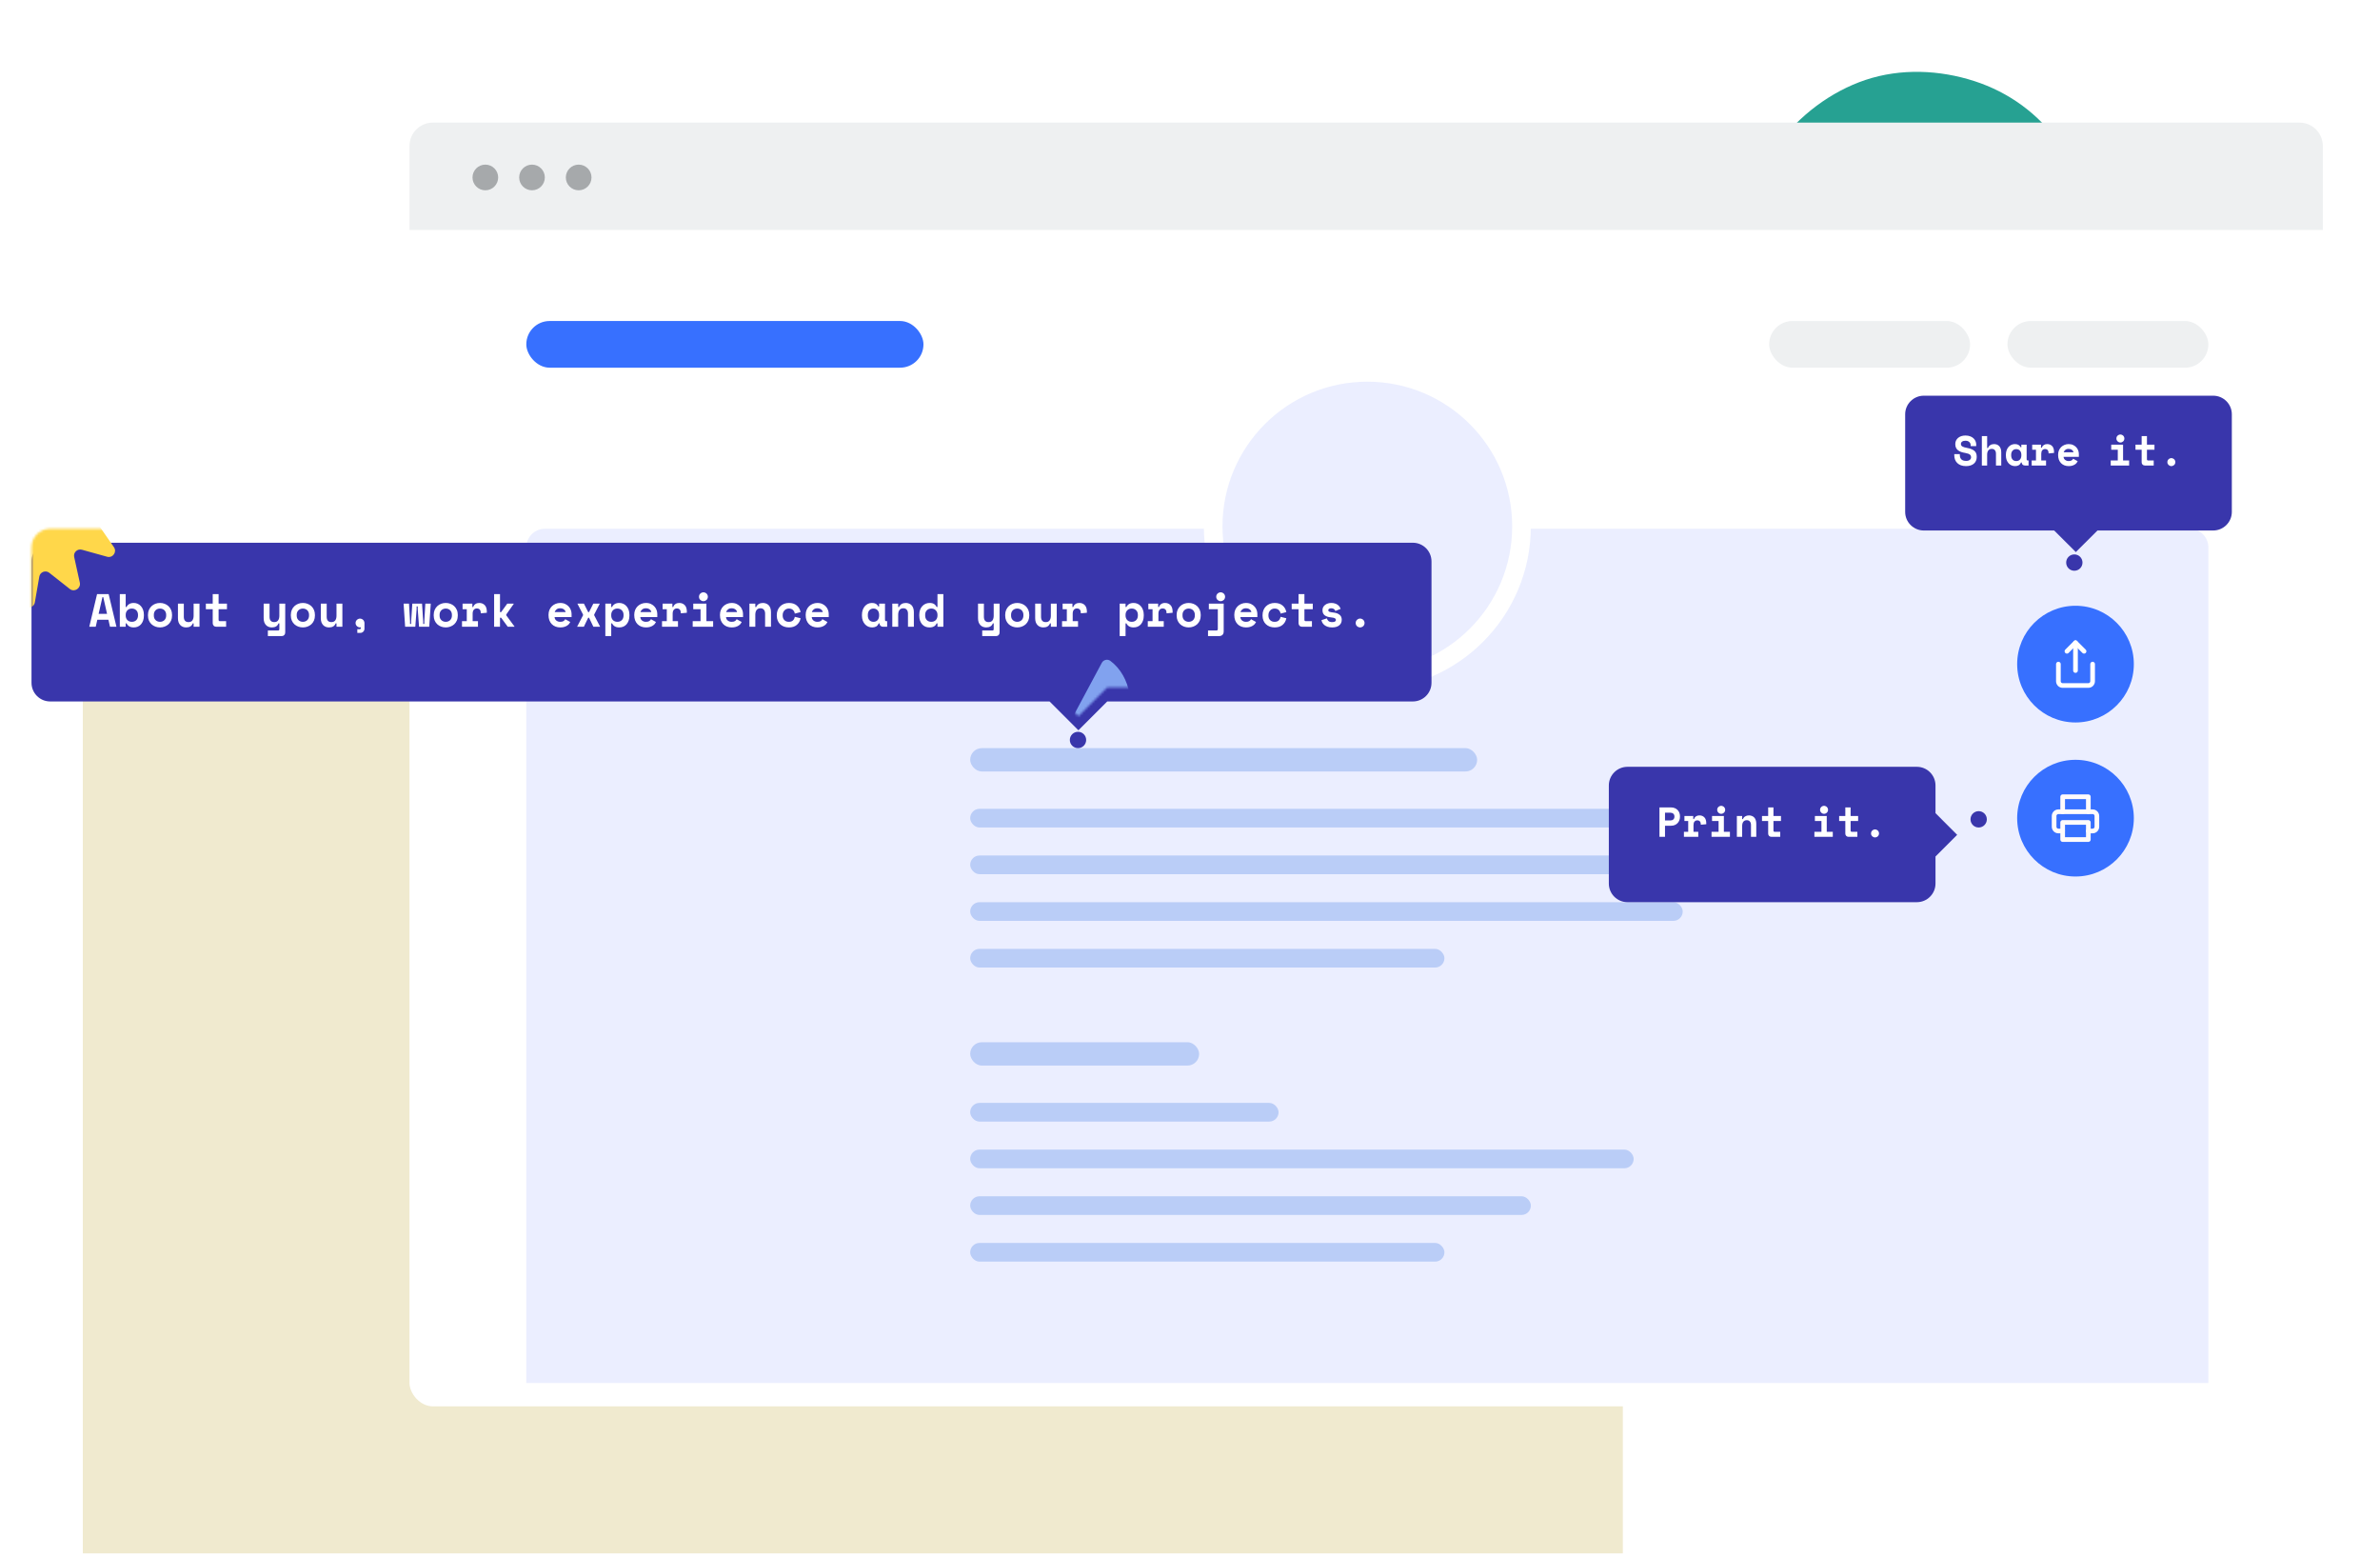<svg width="1020" height="667" viewBox="0 0 1020 667" fill="none" xmlns="http://www.w3.org/2000/svg">
<path d="M853.777 74.148C846.297 63.331 834.496 57.268 822.549 57.35C810.602 57.431 798.949 64.507 791.169 75.534C781.459 71.652 770.696 67.086 760.906 63.305C770.925 49.306 784.899 39.158 799.452 34.258C814.619 29.194 831.224 29.905 846.239 34.772C860.607 39.446 873.676 48.511 883.137 62.245C873.27 66.312 863.645 70.081 853.777 74.148Z" fill="#26A192"/>
<rect x="35.5" y="240.53" width="660" height="425" fill="#F0EACF"/>
<g filter="url(#filter0_d)">
<rect x="175.5" y="52.53" width="820" height="540" rx="10" fill="white"/>
</g>
<path d="M175.5 62.53C175.5 57.007 179.977 52.53 185.5 52.53H985.5C991.023 52.53 995.5 57.007 995.5 62.53V98.53H175.5V62.53Z" fill="#EEF0F1"/>
<circle cx="208" cy="76.03" r="5.5" fill="#A6A9AB"/>
<circle cx="228" cy="76.03" r="5.5" fill="#A6A9AB"/>
<circle cx="248" cy="76.03" r="5.5" fill="#A6A9AB"/>
<rect x="225.561" y="137.53" width="170.208" height="20" rx="10" fill="#3770FF"/>
<rect x="860.335" y="137.538" width="86.105" height="20.003" rx="10.002" fill="#EEF0F1"/>
<rect x="758.211" y="137.538" width="86.105" height="20.003" rx="10.002" fill="#EEF0F1"/>
<path d="M225.561 234.53C225.561 230.112 229.143 226.53 233.561 226.53H938.44C942.858 226.53 946.44 230.112 946.44 234.53V592.53H225.561V234.53Z" fill="#EBEEFF"/>
<path d="M586.001 291.53C622.489 291.53 652.076 261.985 652.076 225.53C652.076 189.074 622.489 159.53 586.001 159.53C549.513 159.53 519.925 189.074 519.925 225.53C519.925 261.985 549.513 291.53 586.001 291.53Z" fill="#EBEEFF" stroke="white" stroke-width="8"/>
<rect x="415.793" y="320.53" width="217.265" height="10" rx="5" fill="#BACDF7"/>
<rect x="415.793" y="446.53" width="98.12" height="10" rx="5" fill="#BACDF7"/>
<rect x="415.793" y="346.53" width="339.414" height="8" rx="4" fill="#BACDF7"/>
<rect x="415.793" y="472.53" width="132.161" height="8" rx="4" fill="#BACDF7"/>
<rect x="415.793" y="366.53" width="284.347" height="8" rx="4" fill="#BACDF7"/>
<rect x="415.793" y="492.53" width="284.347" height="8" rx="4" fill="#BACDF7"/>
<rect x="415.793" y="386.53" width="305.372" height="8" rx="4" fill="#BACDF7"/>
<rect x="415.793" y="512.53" width="240.293" height="8" rx="4" fill="#BACDF7"/>
<rect x="415.793" y="406.53" width="203.248" height="8" rx="4" fill="#BACDF7"/>
<rect x="415.793" y="532.53" width="203.248" height="8" rx="4" fill="#BACDF7"/>
<circle cx="889.5" cy="284.53" r="25" fill="#3770FF"/>
<circle cx="889.5" cy="350.53" r="25" fill="#3770FF"/>
<path d="M882.167 284.53V291.863C882.167 292.349 882.36 292.816 882.704 293.159C883.047 293.503 883.514 293.696 884 293.696H895C895.486 293.696 895.953 293.503 896.296 293.159C896.64 292.816 896.833 292.349 896.833 291.863V284.53" stroke="white" stroke-width="2" stroke-linecap="round" stroke-linejoin="round"/>
<path d="M893.167 279.03L889.5 275.363L885.833 279.03" stroke="white" stroke-width="2" stroke-linecap="round" stroke-linejoin="round"/>
<path d="M889.5 275.363V287.28" stroke="white" stroke-width="2" stroke-linecap="round" stroke-linejoin="round"/>
<path d="M884 347.78V341.363H895V347.78" stroke="#FFFBFB" stroke-width="2" stroke-linecap="round" stroke-linejoin="round"/>
<path d="M884 356.03H882.167C881.68 356.03 881.214 355.837 880.87 355.493C880.526 355.149 880.333 354.683 880.333 354.196V349.613C880.333 349.127 880.526 348.661 880.87 348.317C881.214 347.973 881.68 347.78 882.167 347.78H896.833C897.32 347.78 897.786 347.973 898.13 348.317C898.474 348.661 898.667 349.127 898.667 349.613V354.196C898.667 354.683 898.474 355.149 898.13 355.493C897.786 355.837 897.32 356.03 896.833 356.03H895" stroke="#FFFBFB" stroke-width="2" stroke-linecap="round" stroke-linejoin="round"/>
<path d="M895 352.363H884V359.696H895V352.363Z" stroke="#FFFBFB" stroke-width="2" stroke-linecap="round" stroke-linejoin="round"/>
<circle cx="462" cy="317.03" r="3.5" fill="#3936AB"/>
<g filter="url(#filter1_d)">
<path d="M21.5 226.53C17.082 226.53 13.5 230.112 13.5 234.53V286.53C13.5 290.948 17.082 294.53 21.5 294.53H449.822L462.178 306.885L474.533 294.53H605.5C609.918 294.53 613.5 290.948 613.5 286.53V234.53C613.5 230.112 609.918 226.53 605.5 226.53H21.5Z" fill="#3936AB"/>
</g>
<mask id="mask0" mask-type="alpha" maskUnits="userSpaceOnUse" x="13" y="226" width="601" height="81">
<path d="M21.5 226.53C17.082 226.53 13.5 230.112 13.5 234.53V286.53C13.5 290.948 17.082 294.53 21.5 294.53H449.822L462.178 306.885L474.533 294.53H605.5C609.918 294.53 613.5 290.948 613.5 286.53V234.53C613.5 230.112 609.918 226.53 605.5 226.53H21.5Z" fill="#3936AB"/>
</mask>
<g mask="url(#mask0)">
<path d="M56.913 198.603L47.169 204.089C45.417 205.076 45.308 207.595 47.061 208.689L56.481 214.702C58.617 216.069 57.851 219.355 55.387 219.631L44.272 221.012C42.246 221.288 41.206 223.534 42.412 225.175L48.821 234.422C50.246 236.502 48.33 239.187 45.92 238.532L35.133 235.532C33.161 234.986 31.355 236.685 31.793 238.656L34.206 249.605C34.755 252.014 31.908 253.878 29.936 252.347L21.118 245.402C19.53 244.144 17.175 245.078 16.848 247.049L14.935 258.057C14.498 260.577 11.212 261.128 9.952 258.884L4.473 249.143C3.487 247.392 0.968 247.285 -0.126 249.038L-6.201 258.517C-7.569 260.654 -10.855 259.891 -11.13 257.427L-12.502 246.313C-12.777 244.287 -15.022 243.249 -16.664 244.456L-25.861 250.817C-27.941 252.243 -30.625 250.329 -29.969 247.919L-26.961 237.129C-26.414 235.157 -28.112 233.352 -30.083 233.792L-41.088 236.267C-43.497 236.817 -45.36 233.972 -43.827 231.999L-36.876 223.176C-35.617 221.587 -36.549 219.233 -38.52 218.907L-49.527 217.002C-52.046 216.566 -52.595 213.281 -50.35 212.02L-40.66 206.479C-38.908 205.492 -38.799 202.973 -40.552 201.88L-49.972 195.866C-52.108 194.5 -51.342 191.213 -48.879 190.937L-37.763 189.557C-35.737 189.281 -34.698 187.035 -35.903 185.393L-42.312 176.256C-43.737 174.176 -41.821 171.491 -39.412 172.146L-28.624 175.146C-26.652 175.692 -24.846 173.992 -25.285 172.022L-27.698 161.073C-28.246 158.664 -25.399 156.8 -23.427 158.331L-14.609 165.276C-13.021 166.533 -10.667 165.6 -10.339 163.629L-8.426 152.621C-7.989 150.101 -4.704 149.55 -3.443 151.794L2.035 161.535C3.022 163.286 5.54 163.393 6.635 161.64L12.655 152.215C14.023 150.079 17.309 150.842 17.584 153.306L19.011 164.255C19.285 166.281 21.531 167.319 23.173 166.113L32.315 159.697C34.395 158.271 37.079 160.185 36.423 162.595L33.415 173.385C32.868 175.357 34.566 177.162 36.537 176.722L47.487 174.301C49.897 173.751 51.759 176.597 50.227 178.569L43.385 187.392C42.126 188.981 43.058 191.335 45.029 191.661L56.036 193.567C58.555 194.112 59.103 197.396 56.913 198.603Z" fill="#FFD74A"/>
<path d="M460.713 305.434L472.21 283.971C472.91 282.656 474.661 282.253 475.859 283.134C484.761 289.802 487.135 303.669 481.437 316.392C480.856 317.706 479.285 318.227 477.999 317.555L461.699 308.815C460.503 308.172 460.041 306.659 460.713 305.434Z" fill="#81A2EF"/>
</g>
<path d="M46.463 265.53H41.703L41.023 268.53H38.263L41.603 254.53H46.563L49.903 268.53H47.143L46.463 265.53ZM42.263 263.01H45.883L44.263 255.85H43.903L42.263 263.01ZM53.869 268.53H51.349V254.53H53.869V260.05H54.229C54.496 259.503 54.882 259.083 55.389 258.79C55.896 258.483 56.542 258.33 57.329 258.33C57.916 258.33 58.469 258.443 58.989 258.67C59.522 258.896 59.982 259.23 60.369 259.67C60.769 260.096 61.082 260.623 61.309 261.25C61.549 261.876 61.669 262.59 61.669 263.39V263.75C61.669 264.563 61.556 265.283 61.329 265.91C61.102 266.536 60.796 267.07 60.409 267.51C60.022 267.936 59.562 268.263 59.029 268.49C58.509 268.703 57.942 268.81 57.329 268.81C56.876 268.81 56.482 268.763 56.149 268.67C55.816 268.576 55.522 268.45 55.269 268.29C55.029 268.13 54.822 267.95 54.649 267.75C54.489 267.536 54.349 267.316 54.229 267.09H53.869V268.53ZM56.509 266.41C57.296 266.41 57.929 266.17 58.409 265.69C58.902 265.196 59.149 264.53 59.149 263.69V263.45C59.149 262.61 58.902 261.95 58.409 261.47C57.929 260.976 57.296 260.73 56.509 260.73C55.722 260.73 55.082 260.983 54.589 261.49C54.109 261.983 53.869 262.636 53.869 263.45V263.69C53.869 264.503 54.109 265.163 54.589 265.67C55.082 266.163 55.722 266.41 56.509 266.41ZM73.735 263.69C73.735 264.516 73.595 265.25 73.315 265.89C73.035 266.516 72.655 267.05 72.175 267.49C71.695 267.916 71.142 268.243 70.515 268.47C69.902 268.696 69.255 268.81 68.575 268.81C67.895 268.81 67.242 268.696 66.615 268.47C66.002 268.243 65.455 267.916 64.975 267.49C64.495 267.05 64.115 266.516 63.835 265.89C63.555 265.25 63.415 264.516 63.415 263.69V263.45C63.415 262.636 63.555 261.916 63.835 261.29C64.115 260.65 64.495 260.11 64.975 259.67C65.455 259.23 66.002 258.896 66.615 258.67C67.242 258.443 67.895 258.33 68.575 258.33C69.255 258.33 69.902 258.443 70.515 258.67C71.142 258.896 71.695 259.23 72.175 259.67C72.655 260.11 73.035 260.65 73.315 261.29C73.595 261.916 73.735 262.636 73.735 263.45V263.69ZM68.575 266.41C68.935 266.41 69.275 266.35 69.595 266.23C69.915 266.11 70.195 265.936 70.435 265.71C70.675 265.483 70.862 265.21 70.995 264.89C71.142 264.556 71.215 264.183 71.215 263.77V263.37C71.215 262.956 71.142 262.59 70.995 262.27C70.862 261.936 70.675 261.656 70.435 261.43C70.195 261.203 69.915 261.03 69.595 260.91C69.275 260.79 68.935 260.73 68.575 260.73C68.215 260.73 67.875 260.79 67.555 260.91C67.235 261.03 66.955 261.203 66.715 261.43C66.475 261.656 66.282 261.936 66.135 262.27C66.002 262.59 65.935 262.956 65.935 263.37V263.77C65.935 264.183 66.002 264.556 66.135 264.89C66.282 265.21 66.475 265.483 66.715 265.71C66.955 265.936 67.235 266.11 67.555 266.23C67.875 266.35 68.215 266.41 68.575 266.41ZM82.981 258.61H85.501V268.53H82.981V267.09H82.621C82.181 268.236 81.234 268.81 79.781 268.81C79.288 268.81 78.828 268.73 78.401 268.57C77.975 268.41 77.601 268.163 77.281 267.83C76.961 267.496 76.708 267.083 76.521 266.59C76.348 266.083 76.261 265.49 76.261 264.81V258.61H78.781V264.29C78.781 264.996 78.948 265.55 79.281 265.95C79.615 266.336 80.115 266.53 80.781 266.53C81.541 266.53 82.094 266.29 82.441 265.81C82.801 265.316 82.981 264.65 82.981 263.81V258.61ZM88.227 258.61H91.167V254.53H93.687V258.61H97.267V261.01H93.687V265.53C93.687 265.93 93.867 266.13 94.227 266.13H96.907V268.53H92.707C92.254 268.53 91.881 268.383 91.587 268.09C91.307 267.796 91.167 267.423 91.167 266.97V261.01H88.227V258.61ZM119.719 258.61H122.239V270.97C122.239 271.423 122.093 271.796 121.799 272.09C121.519 272.383 121.153 272.53 120.699 272.53H114.799V270.13H119.179C119.539 270.13 119.719 269.93 119.719 269.53V267.09H119.359C118.919 268.236 117.973 268.81 116.519 268.81C116.026 268.81 115.566 268.73 115.139 268.57C114.713 268.41 114.339 268.163 114.019 267.83C113.699 267.496 113.446 267.083 113.259 266.59C113.086 266.083 112.999 265.49 112.999 264.81V258.61H115.519V264.29C115.519 264.996 115.686 265.55 116.019 265.95C116.353 266.336 116.853 266.53 117.519 266.53C118.279 266.53 118.833 266.29 119.179 265.81C119.539 265.316 119.719 264.65 119.719 263.81V258.61ZM134.966 263.69C134.966 264.516 134.826 265.25 134.546 265.89C134.266 266.516 133.886 267.05 133.406 267.49C132.926 267.916 132.372 268.243 131.746 268.47C131.132 268.696 130.486 268.81 129.806 268.81C129.126 268.81 128.472 268.696 127.846 268.47C127.232 268.243 126.686 267.916 126.206 267.49C125.726 267.05 125.346 266.516 125.066 265.89C124.786 265.25 124.646 264.516 124.646 263.69V263.45C124.646 262.636 124.786 261.916 125.066 261.29C125.346 260.65 125.726 260.11 126.206 259.67C126.686 259.23 127.232 258.896 127.846 258.67C128.472 258.443 129.126 258.33 129.806 258.33C130.486 258.33 131.132 258.443 131.746 258.67C132.372 258.896 132.926 259.23 133.406 259.67C133.886 260.11 134.266 260.65 134.546 261.29C134.826 261.916 134.966 262.636 134.966 263.45V263.69ZM129.806 266.41C130.166 266.41 130.506 266.35 130.826 266.23C131.146 266.11 131.426 265.936 131.666 265.71C131.906 265.483 132.092 265.21 132.226 264.89C132.372 264.556 132.446 264.183 132.446 263.77V263.37C132.446 262.956 132.372 262.59 132.226 262.27C132.092 261.936 131.906 261.656 131.666 261.43C131.426 261.203 131.146 261.03 130.826 260.91C130.506 260.79 130.166 260.73 129.806 260.73C129.446 260.73 129.106 260.79 128.786 260.91C128.466 261.03 128.186 261.203 127.946 261.43C127.706 261.656 127.512 261.936 127.366 262.27C127.232 262.59 127.166 262.956 127.166 263.37V263.77C127.166 264.183 127.232 264.556 127.366 264.89C127.512 265.21 127.706 265.483 127.946 265.71C128.186 265.936 128.466 266.11 128.786 266.23C129.106 266.35 129.446 266.41 129.806 266.41ZM144.212 258.61H146.732V268.53H144.212V267.09H143.852C143.412 268.236 142.465 268.81 141.012 268.81C140.518 268.81 140.058 268.73 139.632 268.57C139.205 268.41 138.832 268.163 138.512 267.83C138.192 267.496 137.938 267.083 137.752 266.59C137.578 266.083 137.492 265.49 137.492 264.81V258.61H140.012V264.29C140.012 264.996 140.178 265.55 140.512 265.95C140.845 266.336 141.345 266.53 142.012 266.53C142.772 266.53 143.325 266.29 143.672 265.81C144.032 265.316 144.212 264.65 144.212 263.81V258.61ZM152.398 266.91C152.398 266.656 152.444 266.416 152.538 266.19C152.644 265.95 152.784 265.75 152.958 265.59C153.131 265.416 153.331 265.283 153.558 265.19C153.784 265.083 154.031 265.03 154.298 265.03C154.551 265.03 154.791 265.083 155.018 265.19C155.258 265.283 155.464 265.416 155.638 265.59C155.811 265.75 155.944 265.95 156.038 266.19C156.144 266.416 156.198 266.656 156.198 266.91V269.35C156.198 269.856 156.024 270.283 155.678 270.63C155.344 270.976 154.924 271.15 154.418 271.15H153.138V269.59H154.098C154.458 269.59 154.638 269.39 154.638 268.99V268.75C154.531 268.79 154.418 268.81 154.298 268.81C154.031 268.81 153.784 268.756 153.558 268.65C153.331 268.556 153.131 268.423 152.958 268.25C152.784 268.076 152.644 267.876 152.538 267.65C152.444 267.423 152.398 267.176 152.398 266.91ZM183.95 268.53H179.59L179.03 261.01V259.81H178.55V261.01L177.99 268.53H173.63L172.97 258.61H175.29L175.73 266.13V267.33H176.21V266.13L176.71 258.61H180.87L181.37 266.13V267.33H181.85V266.13L182.29 258.61H184.61L183.95 268.53ZM196.196 263.69C196.196 264.516 196.056 265.25 195.776 265.89C195.496 266.516 195.116 267.05 194.636 267.49C194.156 267.916 193.603 268.243 192.976 268.47C192.363 268.696 191.716 268.81 191.036 268.81C190.356 268.81 189.703 268.696 189.076 268.47C188.463 268.243 187.916 267.916 187.436 267.49C186.956 267.05 186.576 266.516 186.296 265.89C186.016 265.25 185.876 264.516 185.876 263.69V263.45C185.876 262.636 186.016 261.916 186.296 261.29C186.576 260.65 186.956 260.11 187.436 259.67C187.916 259.23 188.463 258.896 189.076 258.67C189.703 258.443 190.356 258.33 191.036 258.33C191.716 258.33 192.363 258.443 192.976 258.67C193.603 258.896 194.156 259.23 194.636 259.67C195.116 260.11 195.496 260.65 195.776 261.29C196.056 261.916 196.196 262.636 196.196 263.45V263.69ZM191.036 266.41C191.396 266.41 191.736 266.35 192.056 266.23C192.376 266.11 192.656 265.936 192.896 265.71C193.136 265.483 193.323 265.21 193.456 264.89C193.603 264.556 193.676 264.183 193.676 263.77V263.37C193.676 262.956 193.603 262.59 193.456 262.27C193.323 261.936 193.136 261.656 192.896 261.43C192.656 261.203 192.376 261.03 192.056 260.91C191.736 260.79 191.396 260.73 191.036 260.73C190.676 260.73 190.336 260.79 190.016 260.91C189.696 261.03 189.416 261.203 189.176 261.43C188.936 261.656 188.743 261.936 188.596 262.27C188.463 262.59 188.396 262.956 188.396 263.37V263.77C188.396 264.183 188.463 264.556 188.596 264.89C188.743 265.21 188.936 265.483 189.176 265.71C189.416 265.936 189.696 266.11 190.016 266.23C190.336 266.35 190.676 266.41 191.036 266.41ZM198.242 258.61H202.442V260.05H202.802C202.989 259.503 203.302 259.083 203.742 258.79C204.195 258.483 204.735 258.33 205.362 258.33C206.349 258.33 207.142 258.643 207.742 259.27C208.342 259.883 208.642 260.823 208.642 262.09V262.53L206.042 262.77V262.49C206.042 261.943 205.902 261.51 205.622 261.19C205.342 260.856 204.922 260.69 204.362 260.69C203.802 260.69 203.362 260.883 203.042 261.27C202.722 261.656 202.562 262.21 202.562 262.93V266.13H204.842V268.53H198.002V266.13H200.042V261.01H198.242V258.61ZM214.288 262.25H214.768L217.408 258.61H220.168V258.73L216.968 263.27V263.63L220.488 268.41V268.53H217.608L214.768 264.65H214.288V268.53H211.768V254.53H214.288V262.25ZM237.68 264.39C237.694 264.683 237.76 264.956 237.88 265.21C238.014 265.45 238.187 265.663 238.4 265.85C238.627 266.023 238.88 266.163 239.16 266.27C239.454 266.363 239.76 266.41 240.08 266.41C240.707 266.41 241.187 266.303 241.52 266.09C241.854 265.863 242.094 265.596 242.24 265.29L244.4 266.49C244.28 266.743 244.114 267.01 243.9 267.29C243.687 267.556 243.407 267.803 243.06 268.03C242.727 268.256 242.314 268.443 241.82 268.59C241.34 268.736 240.774 268.81 240.12 268.81C239.374 268.81 238.694 268.69 238.08 268.45C237.467 268.21 236.934 267.863 236.48 267.41C236.04 266.956 235.694 266.403 235.44 265.75C235.2 265.096 235.08 264.356 235.08 263.53V263.41C235.08 262.65 235.207 261.956 235.46 261.33C235.727 260.703 236.087 260.17 236.54 259.73C236.994 259.29 237.52 258.95 238.12 258.71C238.734 258.456 239.387 258.33 240.08 258.33C240.934 258.33 241.667 258.483 242.28 258.79C242.894 259.083 243.4 259.463 243.8 259.93C244.2 260.383 244.494 260.89 244.68 261.45C244.867 261.996 244.96 262.53 244.96 263.05V264.39H237.68ZM240.06 260.61C239.42 260.61 238.9 260.776 238.5 261.11C238.1 261.43 237.84 261.803 237.72 262.23H242.4C242.32 261.763 242.067 261.376 241.64 261.07C241.227 260.763 240.7 260.61 240.06 260.61ZM254.286 258.61H257.066L254.666 263.27V263.63L257.206 268.53H254.306L252.446 264.65H252.086L250.226 268.53H247.326L249.866 263.63V263.27L247.446 258.61H250.246L252.086 262.25H252.446L254.286 258.61ZM261.953 272.53H259.433V258.61H261.953V260.05H262.313C262.579 259.503 262.966 259.083 263.473 258.79C263.979 258.483 264.626 258.33 265.413 258.33C265.999 258.33 266.553 258.443 267.073 258.67C267.606 258.896 268.066 259.23 268.453 259.67C268.853 260.096 269.166 260.623 269.393 261.25C269.633 261.876 269.753 262.59 269.753 263.39V263.75C269.753 264.563 269.639 265.283 269.413 265.91C269.186 266.536 268.879 267.07 268.493 267.51C268.106 267.936 267.646 268.263 267.113 268.49C266.593 268.703 266.026 268.81 265.413 268.81C264.959 268.81 264.566 268.763 264.233 268.67C263.899 268.576 263.606 268.45 263.353 268.29C263.113 268.13 262.906 267.95 262.733 267.75C262.573 267.536 262.433 267.316 262.313 267.09H261.953V272.53ZM264.593 266.41C265.379 266.41 266.013 266.17 266.493 265.69C266.986 265.196 267.233 264.53 267.233 263.69V263.45C267.233 262.61 266.986 261.95 266.493 261.47C266.013 260.976 265.379 260.73 264.593 260.73C263.806 260.73 263.166 260.983 262.673 261.49C262.193 261.983 261.953 262.636 261.953 263.45V263.69C261.953 264.503 262.193 265.163 262.673 265.67C263.166 266.163 263.806 266.41 264.593 266.41ZM274.419 264.39C274.432 264.683 274.499 264.956 274.619 265.21C274.752 265.45 274.925 265.663 275.139 265.85C275.365 266.023 275.619 266.163 275.899 266.27C276.192 266.363 276.499 266.41 276.819 266.41C277.445 266.41 277.925 266.303 278.259 266.09C278.592 265.863 278.832 265.596 278.979 265.29L281.139 266.49C281.019 266.743 280.852 267.01 280.639 267.29C280.425 267.556 280.145 267.803 279.799 268.03C279.465 268.256 279.052 268.443 278.559 268.59C278.079 268.736 277.512 268.81 276.859 268.81C276.112 268.81 275.432 268.69 274.819 268.45C274.205 268.21 273.672 267.863 273.219 267.41C272.779 266.956 272.432 266.403 272.179 265.75C271.939 265.096 271.819 264.356 271.819 263.53V263.41C271.819 262.65 271.945 261.956 272.199 261.33C272.465 260.703 272.825 260.17 273.279 259.73C273.732 259.29 274.259 258.95 274.859 258.71C275.472 258.456 276.125 258.33 276.819 258.33C277.672 258.33 278.405 258.483 279.019 258.79C279.632 259.083 280.139 259.463 280.539 259.93C280.939 260.383 281.232 260.89 281.419 261.45C281.605 261.996 281.699 262.53 281.699 263.05V264.39H274.419ZM276.799 260.61C276.159 260.61 275.639 260.776 275.239 261.11C274.839 261.43 274.579 261.803 274.459 262.23H279.139C279.059 261.763 278.805 261.376 278.379 261.07C277.965 260.763 277.439 260.61 276.799 260.61ZM283.965 258.61H288.165V260.05H288.525C288.711 259.503 289.025 259.083 289.465 258.79C289.918 258.483 290.458 258.33 291.085 258.33C292.071 258.33 292.865 258.643 293.465 259.27C294.065 259.883 294.365 260.823 294.365 262.09V262.53L291.765 262.77V262.49C291.765 261.943 291.625 261.51 291.345 261.19C291.065 260.856 290.645 260.69 290.085 260.69C289.525 260.69 289.085 260.883 288.765 261.27C288.445 261.656 288.285 262.21 288.285 262.93V266.13H290.565V268.53H283.725V266.13H285.765V261.01H283.965V258.61ZM296.871 266.13H300.231V261.01H297.111V258.61H302.751V266.13H305.631V268.53H296.871V266.13ZM303.371 255.67C303.371 255.936 303.318 256.19 303.211 256.43C303.118 256.656 302.984 256.856 302.811 257.03C302.638 257.19 302.431 257.323 302.191 257.43C301.964 257.523 301.724 257.57 301.471 257.57C301.204 257.57 300.958 257.523 300.731 257.43C300.504 257.323 300.304 257.19 300.131 257.03C299.958 256.856 299.818 256.656 299.711 256.43C299.618 256.19 299.571 255.936 299.571 255.67C299.571 255.403 299.618 255.156 299.711 254.93C299.818 254.69 299.958 254.49 300.131 254.33C300.304 254.156 300.504 254.023 300.731 253.93C300.958 253.823 301.204 253.77 301.471 253.77C301.724 253.77 301.964 253.823 302.191 253.93C302.431 254.023 302.638 254.156 302.811 254.33C302.984 254.49 303.118 254.69 303.211 254.93C303.318 255.156 303.371 255.403 303.371 255.67ZM311.157 264.39C311.17 264.683 311.237 264.956 311.357 265.21C311.49 265.45 311.664 265.663 311.877 265.85C312.104 266.023 312.357 266.163 312.637 266.27C312.93 266.363 313.237 266.41 313.557 266.41C314.184 266.41 314.664 266.303 314.997 266.09C315.33 265.863 315.57 265.596 315.717 265.29L317.877 266.49C317.757 266.743 317.59 267.01 317.377 267.29C317.164 267.556 316.884 267.803 316.537 268.03C316.204 268.256 315.79 268.443 315.297 268.59C314.817 268.736 314.25 268.81 313.597 268.81C312.85 268.81 312.17 268.69 311.557 268.45C310.944 268.21 310.41 267.863 309.957 267.41C309.517 266.956 309.17 266.403 308.917 265.75C308.677 265.096 308.557 264.356 308.557 263.53V263.41C308.557 262.65 308.684 261.956 308.937 261.33C309.204 260.703 309.564 260.17 310.017 259.73C310.47 259.29 310.997 258.95 311.597 258.71C312.21 258.456 312.864 258.33 313.557 258.33C314.41 258.33 315.144 258.483 315.757 258.79C316.37 259.083 316.877 259.463 317.277 259.93C317.677 260.383 317.97 260.89 318.157 261.45C318.344 261.996 318.437 262.53 318.437 263.05V264.39H311.157ZM313.537 260.61C312.897 260.61 312.377 260.776 311.977 261.11C311.577 261.43 311.317 261.803 311.197 262.23H315.877C315.797 261.763 315.544 261.376 315.117 261.07C314.704 260.763 314.177 260.61 313.537 260.61ZM323.703 268.53H321.183V258.61H323.703V260.09H324.063C324.29 259.53 324.656 259.096 325.163 258.79C325.67 258.483 326.263 258.33 326.943 258.33C327.423 258.33 327.87 258.41 328.283 258.57C328.71 258.716 329.083 258.95 329.403 259.27C329.723 259.59 329.97 259.996 330.143 260.49C330.33 260.983 330.423 261.57 330.423 262.25V268.53H327.903V262.89C327.903 262.183 327.73 261.63 327.383 261.23C327.05 260.816 326.563 260.61 325.923 260.61C325.176 260.61 324.616 260.863 324.243 261.37C323.883 261.863 323.703 262.53 323.703 263.37V268.53ZM343.109 264.89C342.882 266.063 342.342 267.01 341.489 267.73C340.649 268.45 339.522 268.81 338.109 268.81C337.376 268.81 336.689 268.696 336.049 268.47C335.422 268.243 334.876 267.916 334.409 267.49C333.942 267.063 333.576 266.536 333.309 265.91C333.042 265.283 332.909 264.57 332.909 263.77V263.53C332.909 262.73 333.042 262.01 333.309 261.37C333.576 260.73 333.942 260.183 334.409 259.73C334.889 259.276 335.442 258.93 336.069 258.69C336.709 258.45 337.389 258.33 338.109 258.33C339.496 258.33 340.616 258.69 341.469 259.41C342.336 260.13 342.882 261.076 343.109 262.25L340.629 262.89C340.549 262.303 340.296 261.796 339.869 261.37C339.442 260.943 338.842 260.73 338.069 260.73C337.709 260.73 337.369 260.796 337.049 260.93C336.729 261.063 336.449 261.256 336.209 261.51C335.969 261.75 335.776 262.05 335.629 262.41C335.496 262.756 335.429 263.15 335.429 263.59V263.71C335.429 264.15 335.496 264.543 335.629 264.89C335.776 265.223 335.969 265.503 336.209 265.73C336.449 265.956 336.729 266.13 337.049 266.25C337.369 266.356 337.709 266.41 338.069 266.41C338.842 266.41 339.429 266.216 339.829 265.83C340.242 265.443 340.509 264.923 340.629 264.27L343.109 264.89ZM347.895 264.39C347.909 264.683 347.975 264.956 348.095 265.21C348.229 265.45 348.402 265.663 348.615 265.85C348.842 266.023 349.095 266.163 349.375 266.27C349.669 266.363 349.975 266.41 350.295 266.41C350.922 266.41 351.402 266.303 351.735 266.09C352.069 265.863 352.309 265.596 352.455 265.29L354.615 266.49C354.495 266.743 354.329 267.01 354.115 267.29C353.902 267.556 353.622 267.803 353.275 268.03C352.942 268.256 352.529 268.443 352.035 268.59C351.555 268.736 350.989 268.81 350.335 268.81C349.589 268.81 348.909 268.69 348.295 268.45C347.682 268.21 347.149 267.863 346.695 267.41C346.255 266.956 345.909 266.403 345.655 265.75C345.415 265.096 345.295 264.356 345.295 263.53V263.41C345.295 262.65 345.422 261.956 345.675 261.33C345.942 260.703 346.302 260.17 346.755 259.73C347.209 259.29 347.735 258.95 348.335 258.71C348.949 258.456 349.602 258.33 350.295 258.33C351.149 258.33 351.882 258.483 352.495 258.79C353.109 259.083 353.615 259.463 354.015 259.93C354.415 260.383 354.709 260.89 354.895 261.45C355.082 261.996 355.175 262.53 355.175 263.05V264.39H347.895ZM350.275 260.61C349.635 260.61 349.115 260.776 348.715 261.11C348.315 261.43 348.055 261.803 347.935 262.23H352.615C352.535 261.763 352.282 261.376 351.855 261.07C351.442 260.763 350.915 260.61 350.275 260.61ZM376.587 267.09C376.321 267.716 375.947 268.163 375.467 268.43C374.987 268.683 374.427 268.81 373.787 268.81C373.187 268.81 372.621 268.696 372.087 268.47C371.567 268.243 371.107 267.91 370.707 267.47C370.307 267.03 369.987 266.496 369.747 265.87C369.521 265.243 369.407 264.53 369.407 263.73V263.41C369.407 262.623 369.521 261.916 369.747 261.29C369.974 260.663 370.281 260.13 370.667 259.69C371.054 259.25 371.501 258.916 372.007 258.69C372.527 258.45 373.081 258.33 373.667 258.33C374.374 258.33 374.941 258.45 375.367 258.69C375.807 258.93 376.154 259.303 376.407 259.81H376.767V258.61H379.287V265.53C379.287 265.93 379.467 266.13 379.827 266.13H380.207V268.53H378.487C378.034 268.53 377.661 268.396 377.367 268.13C377.087 267.863 376.947 267.516 376.947 267.09H376.587ZM374.347 266.41C375.081 266.41 375.667 266.17 376.107 265.69C376.547 265.196 376.767 264.53 376.767 263.69V263.45C376.767 262.61 376.547 261.95 376.107 261.47C375.667 260.976 375.081 260.73 374.347 260.73C373.614 260.73 373.027 260.976 372.587 261.47C372.147 261.95 371.927 262.61 371.927 263.45V263.69C371.927 264.53 372.147 265.196 372.587 265.69C373.027 266.17 373.614 266.41 374.347 266.41ZM384.934 268.53H382.414V258.61H384.934V260.09H385.294C385.52 259.53 385.887 259.096 386.394 258.79C386.9 258.483 387.494 258.33 388.174 258.33C388.654 258.33 389.1 258.41 389.514 258.57C389.94 258.716 390.314 258.95 390.634 259.27C390.954 259.59 391.2 259.996 391.374 260.49C391.56 260.983 391.654 261.57 391.654 262.25V268.53H389.134V262.89C389.134 262.183 388.96 261.63 388.614 261.23C388.28 260.816 387.794 260.61 387.154 260.61C386.407 260.61 385.847 260.863 385.474 261.37C385.114 261.863 384.934 262.53 384.934 263.37V268.53ZM401.78 267.09H401.42C401.313 267.316 401.18 267.536 401.02 267.75C400.873 267.95 400.673 268.13 400.42 268.29C400.18 268.45 399.886 268.576 399.54 268.67C399.206 268.763 398.8 268.81 398.32 268.81C397.706 268.81 397.133 268.703 396.6 268.49C396.08 268.263 395.62 267.936 395.22 267.51C394.833 267.07 394.526 266.536 394.3 265.91C394.086 265.283 393.98 264.563 393.98 263.75V263.39C393.98 262.59 394.093 261.876 394.32 261.25C394.56 260.623 394.88 260.096 395.28 259.67C395.693 259.23 396.166 258.896 396.7 258.67C397.246 258.443 397.82 258.33 398.42 258.33C399.22 258.33 399.853 258.483 400.32 258.79C400.786 259.083 401.153 259.503 401.42 260.05H401.78V254.53H404.3V268.53H401.78V267.09ZM399.14 266.41C399.926 266.41 400.56 266.163 401.04 265.67C401.533 265.163 401.78 264.503 401.78 263.69V263.45C401.78 262.636 401.533 261.983 401.04 261.49C400.56 260.983 399.926 260.73 399.14 260.73C398.353 260.73 397.713 260.976 397.22 261.47C396.74 261.95 396.5 262.61 396.5 263.45V263.69C396.5 264.53 396.74 265.196 397.22 265.69C397.713 266.17 398.353 266.41 399.14 266.41ZM425.872 258.61H428.392V270.97C428.392 271.423 428.245 271.796 427.952 272.09C427.672 272.383 427.305 272.53 426.852 272.53H420.952V270.13H425.332C425.692 270.13 425.872 269.93 425.872 269.53V267.09H425.512C425.072 268.236 424.125 268.81 422.672 268.81C422.178 268.81 421.718 268.73 421.292 268.57C420.865 268.41 420.492 268.163 420.172 267.83C419.852 267.496 419.598 267.083 419.412 266.59C419.238 266.083 419.152 265.49 419.152 264.81V258.61H421.672V264.29C421.672 264.996 421.838 265.55 422.172 265.95C422.505 266.336 423.005 266.53 423.672 266.53C424.432 266.53 424.985 266.29 425.332 265.81C425.692 265.316 425.872 264.65 425.872 263.81V258.61ZM441.118 263.69C441.118 264.516 440.978 265.25 440.698 265.89C440.418 266.516 440.038 267.05 439.558 267.49C439.078 267.916 438.525 268.243 437.898 268.47C437.285 268.696 436.638 268.81 435.958 268.81C435.278 268.81 434.625 268.696 433.998 268.47C433.385 268.243 432.838 267.916 432.358 267.49C431.878 267.05 431.498 266.516 431.218 265.89C430.938 265.25 430.798 264.516 430.798 263.69V263.45C430.798 262.636 430.938 261.916 431.218 261.29C431.498 260.65 431.878 260.11 432.358 259.67C432.838 259.23 433.385 258.896 433.998 258.67C434.625 258.443 435.278 258.33 435.958 258.33C436.638 258.33 437.285 258.443 437.898 258.67C438.525 258.896 439.078 259.23 439.558 259.67C440.038 260.11 440.418 260.65 440.698 261.29C440.978 261.916 441.118 262.636 441.118 263.45V263.69ZM435.958 266.41C436.318 266.41 436.658 266.35 436.978 266.23C437.298 266.11 437.578 265.936 437.818 265.71C438.058 265.483 438.245 265.21 438.378 264.89C438.525 264.556 438.598 264.183 438.598 263.77V263.37C438.598 262.956 438.525 262.59 438.378 262.27C438.245 261.936 438.058 261.656 437.818 261.43C437.578 261.203 437.298 261.03 436.978 260.91C436.658 260.79 436.318 260.73 435.958 260.73C435.598 260.73 435.258 260.79 434.938 260.91C434.618 261.03 434.338 261.203 434.098 261.43C433.858 261.656 433.665 261.936 433.518 262.27C433.385 262.59 433.318 262.956 433.318 263.37V263.77C433.318 264.183 433.385 264.556 433.518 264.89C433.665 265.21 433.858 265.483 434.098 265.71C434.338 265.936 434.618 266.11 434.938 266.23C435.258 266.35 435.598 266.41 435.958 266.41ZM450.364 258.61H452.884V268.53H450.364V267.09H450.004C449.564 268.236 448.617 268.81 447.164 268.81C446.671 268.81 446.211 268.73 445.784 268.57C445.357 268.41 444.984 268.163 444.664 267.83C444.344 267.496 444.091 267.083 443.904 266.59C443.731 266.083 443.644 265.49 443.644 264.81V258.61H446.164V264.29C446.164 264.996 446.331 265.55 446.664 265.95C446.997 266.336 447.497 266.53 448.164 266.53C448.924 266.53 449.477 266.29 449.824 265.81C450.184 265.316 450.364 264.65 450.364 263.81V258.61ZM455.41 258.61H459.61V260.05H459.97C460.157 259.503 460.47 259.083 460.91 258.79C461.363 258.483 461.903 258.33 462.53 258.33C463.517 258.33 464.31 258.643 464.91 259.27C465.51 259.883 465.81 260.823 465.81 262.09V262.53L463.21 262.77V262.49C463.21 261.943 463.07 261.51 462.79 261.19C462.51 260.856 462.09 260.69 461.53 260.69C460.97 260.69 460.53 260.883 460.21 261.27C459.89 261.656 459.73 262.21 459.73 262.93V266.13H462.01V268.53H455.17V266.13H457.21V261.01H455.41V258.61ZM482.382 272.53H479.862V258.61H482.382V260.05H482.742C483.009 259.503 483.396 259.083 483.902 258.79C484.409 258.483 485.056 258.33 485.842 258.33C486.429 258.33 486.982 258.443 487.502 258.67C488.036 258.896 488.496 259.23 488.882 259.67C489.282 260.096 489.596 260.623 489.822 261.25C490.062 261.876 490.182 262.59 490.182 263.39V263.75C490.182 264.563 490.069 265.283 489.842 265.91C489.616 266.536 489.309 267.07 488.922 267.51C488.536 267.936 488.076 268.263 487.542 268.49C487.022 268.703 486.456 268.81 485.842 268.81C485.389 268.81 484.996 268.763 484.662 268.67C484.329 268.576 484.036 268.45 483.782 268.29C483.542 268.13 483.336 267.95 483.162 267.75C483.002 267.536 482.862 267.316 482.742 267.09H482.382V272.53ZM485.022 266.41C485.809 266.41 486.442 266.17 486.922 265.69C487.416 265.196 487.662 264.53 487.662 263.69V263.45C487.662 262.61 487.416 261.95 486.922 261.47C486.442 260.976 485.809 260.73 485.022 260.73C484.236 260.73 483.596 260.983 483.102 261.49C482.622 261.983 482.382 262.636 482.382 263.45V263.69C482.382 264.503 482.622 265.163 483.102 265.67C483.596 266.163 484.236 266.41 485.022 266.41ZM492.148 258.61H496.348V260.05H496.708C496.895 259.503 497.208 259.083 497.648 258.79C498.102 258.483 498.642 258.33 499.268 258.33C500.255 258.33 501.048 258.643 501.648 259.27C502.248 259.883 502.548 260.823 502.548 262.09V262.53L499.948 262.77V262.49C499.948 261.943 499.808 261.51 499.528 261.19C499.248 260.856 498.828 260.69 498.268 260.69C497.708 260.69 497.268 260.883 496.948 261.27C496.628 261.656 496.468 262.21 496.468 262.93V266.13H498.748V268.53H491.908V266.13H493.948V261.01H492.148V258.61ZM514.594 263.69C514.594 264.516 514.454 265.25 514.174 265.89C513.894 266.516 513.514 267.05 513.034 267.49C512.554 267.916 512.001 268.243 511.374 268.47C510.761 268.696 510.114 268.81 509.434 268.81C508.754 268.81 508.101 268.696 507.474 268.47C506.861 268.243 506.314 267.916 505.834 267.49C505.354 267.05 504.974 266.516 504.694 265.89C504.414 265.25 504.274 264.516 504.274 263.69V263.45C504.274 262.636 504.414 261.916 504.694 261.29C504.974 260.65 505.354 260.11 505.834 259.67C506.314 259.23 506.861 258.896 507.474 258.67C508.101 258.443 508.754 258.33 509.434 258.33C510.114 258.33 510.761 258.443 511.374 258.67C512.001 258.896 512.554 259.23 513.034 259.67C513.514 260.11 513.894 260.65 514.174 261.29C514.454 261.916 514.594 262.636 514.594 263.45V263.69ZM509.434 266.41C509.794 266.41 510.134 266.35 510.454 266.23C510.774 266.11 511.054 265.936 511.294 265.71C511.534 265.483 511.721 265.21 511.854 264.89C512.001 264.556 512.074 264.183 512.074 263.77V263.37C512.074 262.956 512.001 262.59 511.854 262.27C511.721 261.936 511.534 261.656 511.294 261.43C511.054 261.203 510.774 261.03 510.454 260.91C510.134 260.79 509.794 260.73 509.434 260.73C509.074 260.73 508.734 260.79 508.414 260.91C508.094 261.03 507.814 261.203 507.574 261.43C507.334 261.656 507.141 261.936 506.994 262.27C506.861 262.59 506.794 262.956 506.794 263.37V263.77C506.794 264.183 506.861 264.556 506.994 264.89C507.141 265.21 507.334 265.483 507.574 265.71C507.814 265.936 508.094 266.11 508.414 266.23C508.734 266.35 509.074 266.41 509.434 266.41ZM518.081 258.61H524.441V270.49C524.441 271.183 524.254 271.696 523.881 272.03C523.507 272.363 523.021 272.53 522.421 272.53H517.721V270.13H521.321C521.721 270.13 521.921 269.91 521.921 269.47V261.01H518.081V258.61ZM525.041 255.67C525.041 255.936 524.987 256.19 524.881 256.43C524.787 256.656 524.654 256.856 524.481 257.03C524.307 257.19 524.101 257.323 523.861 257.43C523.634 257.523 523.394 257.57 523.141 257.57C522.874 257.57 522.627 257.523 522.401 257.43C522.174 257.323 521.974 257.19 521.801 257.03C521.627 256.856 521.487 256.656 521.381 256.43C521.287 256.19 521.241 255.936 521.241 255.67C521.241 255.403 521.287 255.156 521.381 254.93C521.487 254.69 521.627 254.49 521.801 254.33C521.974 254.156 522.174 254.023 522.401 253.93C522.627 253.823 522.874 253.77 523.141 253.77C523.394 253.77 523.634 253.823 523.861 253.93C524.101 254.023 524.307 254.156 524.481 254.33C524.654 254.49 524.787 254.69 524.881 254.93C524.987 255.156 525.041 255.403 525.041 255.67ZM531.587 264.39C531.6 264.683 531.667 264.956 531.787 265.21C531.92 265.45 532.093 265.663 532.307 265.85C532.533 266.023 532.787 266.163 533.067 266.27C533.36 266.363 533.667 266.41 533.987 266.41C534.613 266.41 535.093 266.303 535.427 266.09C535.76 265.863 536 265.596 536.147 265.29L538.307 266.49C538.187 266.743 538.02 267.01 537.807 267.29C537.593 267.556 537.313 267.803 536.967 268.03C536.633 268.256 536.22 268.443 535.727 268.59C535.247 268.736 534.68 268.81 534.027 268.81C533.28 268.81 532.6 268.69 531.987 268.45C531.373 268.21 530.84 267.863 530.387 267.41C529.947 266.956 529.6 266.403 529.347 265.75C529.107 265.096 528.987 264.356 528.987 263.53V263.41C528.987 262.65 529.113 261.956 529.367 261.33C529.633 260.703 529.993 260.17 530.447 259.73C530.9 259.29 531.427 258.95 532.027 258.71C532.64 258.456 533.293 258.33 533.987 258.33C534.84 258.33 535.573 258.483 536.187 258.79C536.8 259.083 537.307 259.463 537.707 259.93C538.107 260.383 538.4 260.89 538.587 261.45C538.773 261.996 538.867 262.53 538.867 263.05V264.39H531.587ZM533.967 260.61C533.327 260.61 532.807 260.776 532.407 261.11C532.007 261.43 531.747 261.803 531.627 262.23H536.307C536.227 261.763 535.973 261.376 535.547 261.07C535.133 260.763 534.607 260.61 533.967 260.61ZM551.293 264.89C551.066 266.063 550.526 267.01 549.673 267.73C548.833 268.45 547.706 268.81 546.293 268.81C545.559 268.81 544.873 268.696 544.233 268.47C543.606 268.243 543.059 267.916 542.593 267.49C542.126 267.063 541.759 266.536 541.493 265.91C541.226 265.283 541.093 264.57 541.093 263.77V263.53C541.093 262.73 541.226 262.01 541.493 261.37C541.759 260.73 542.126 260.183 542.593 259.73C543.073 259.276 543.626 258.93 544.253 258.69C544.893 258.45 545.573 258.33 546.293 258.33C547.679 258.33 548.799 258.69 549.653 259.41C550.519 260.13 551.066 261.076 551.293 262.25L548.813 262.89C548.733 262.303 548.479 261.796 548.053 261.37C547.626 260.943 547.026 260.73 546.253 260.73C545.893 260.73 545.553 260.796 545.233 260.93C544.913 261.063 544.633 261.256 544.393 261.51C544.153 261.75 543.959 262.05 543.813 262.41C543.679 262.756 543.613 263.15 543.613 263.59V263.71C543.613 264.15 543.679 264.543 543.813 264.89C543.959 265.223 544.153 265.503 544.393 265.73C544.633 265.956 544.913 266.13 545.233 266.25C545.553 266.356 545.893 266.41 546.253 266.41C547.026 266.41 547.613 266.216 548.013 265.83C548.426 265.443 548.693 264.923 548.813 264.27L551.293 264.89ZM553.579 258.61H556.519V254.53H559.039V258.61H562.619V261.01H559.039V265.53C559.039 265.93 559.219 266.13 559.579 266.13H562.259V268.53H558.059C557.605 268.53 557.232 268.383 556.939 268.09C556.659 267.796 556.519 267.423 556.519 266.97V261.01H553.579V258.61ZM569.265 261.41C569.265 261.73 569.432 261.963 569.765 262.11C570.098 262.243 570.705 262.356 571.585 262.45C572.598 262.556 573.425 262.863 574.065 263.37C574.705 263.863 575.025 264.556 575.025 265.45V265.57C575.025 266.556 574.665 267.343 573.945 267.93C573.225 268.516 572.212 268.81 570.905 268.81C570.132 268.81 569.472 268.71 568.925 268.51C568.378 268.31 567.925 268.063 567.565 267.77C567.205 267.463 566.925 267.13 566.725 266.77C566.538 266.396 566.412 266.036 566.345 265.69L568.665 264.93C568.772 265.356 568.992 265.73 569.325 266.05C569.672 266.37 570.198 266.53 570.905 266.53C571.532 266.53 571.958 266.436 572.185 266.25C572.425 266.05 572.545 265.836 572.545 265.61C572.545 265.476 572.512 265.356 572.445 265.25C572.392 265.13 572.285 265.023 572.125 264.93C571.965 264.823 571.745 264.736 571.465 264.67C571.198 264.603 570.858 264.55 570.445 264.51C569.325 264.416 568.432 264.13 567.765 263.65C567.112 263.156 566.785 262.436 566.785 261.49V261.37C566.785 260.876 566.892 260.443 567.105 260.07C567.318 259.696 567.598 259.383 567.945 259.13C568.292 258.863 568.692 258.663 569.145 258.53C569.598 258.396 570.065 258.33 570.545 258.33C571.172 258.33 571.712 258.41 572.165 258.57C572.632 258.716 573.025 258.916 573.345 259.17C573.665 259.41 573.925 259.683 574.125 259.99C574.325 260.283 574.478 260.57 574.585 260.85L572.305 261.77C572.185 261.41 571.978 261.13 571.685 260.93C571.392 260.716 571.012 260.61 570.545 260.61C570.118 260.61 569.798 260.69 569.585 260.85C569.372 260.996 569.265 261.183 569.265 261.41ZM584.811 266.91C584.811 267.176 584.758 267.43 584.651 267.67C584.558 267.896 584.424 268.096 584.251 268.27C584.078 268.43 583.871 268.556 583.631 268.65C583.404 268.756 583.164 268.81 582.911 268.81C582.644 268.81 582.398 268.756 582.171 268.65C581.944 268.556 581.744 268.43 581.571 268.27C581.398 268.096 581.258 267.896 581.151 267.67C581.058 267.43 581.011 267.176 581.011 266.91C581.011 266.643 581.058 266.396 581.151 266.17C581.258 265.93 581.398 265.73 581.571 265.57C581.744 265.396 581.944 265.263 582.171 265.17C582.398 265.063 582.644 265.01 582.911 265.01C583.164 265.01 583.404 265.063 583.631 265.17C583.871 265.263 584.078 265.396 584.251 265.57C584.424 265.73 584.558 265.93 584.651 266.17C584.758 266.396 584.811 266.643 584.811 266.91Z" fill="white"/>
<circle cx="889" cy="241.03" r="3.5" fill="#3936AB"/>
<g filter="url(#filter2_d)">
<path d="M824.5 163.53C820.082 163.53 816.5 167.096 816.5 171.496V213.319C816.5 217.718 820.082 221.285 824.5 221.285H880.358L889.642 230.53L898.926 221.285H948.5C952.918 221.285 956.5 217.718 956.5 213.319V171.496C956.5 167.096 952.918 163.53 948.5 163.53H824.5Z" fill="#3936AB"/>
</g>
<path d="M844.571 190.697C844.571 190.193 844.373 189.755 843.977 189.383C843.593 189.011 843.047 188.825 842.339 188.825C841.739 188.825 841.265 188.951 840.917 189.203C840.569 189.443 840.395 189.773 840.395 190.193C840.395 190.409 840.437 190.607 840.521 190.787C840.605 190.955 840.749 191.111 840.953 191.255C841.169 191.387 841.445 191.507 841.781 191.615C842.129 191.723 842.567 191.825 843.095 191.921C844.415 192.161 845.423 192.563 846.119 193.127C846.815 193.691 847.163 194.525 847.163 195.629V195.845C847.163 196.433 847.055 196.967 846.839 197.447C846.635 197.915 846.335 198.317 845.939 198.653C845.543 198.989 845.063 199.247 844.499 199.427C843.935 199.607 843.299 199.697 842.591 199.697C841.763 199.697 841.031 199.583 840.395 199.355C839.771 199.115 839.249 198.791 838.829 198.383C838.409 197.963 838.091 197.477 837.875 196.925C837.659 196.361 837.551 195.749 837.551 195.089V194.549H839.927V194.981C839.927 195.737 840.143 196.343 840.575 196.799C841.019 197.243 841.703 197.465 842.627 197.465C843.347 197.465 843.881 197.309 844.229 196.997C844.577 196.685 844.751 196.313 844.751 195.881C844.751 195.677 844.715 195.485 844.643 195.305C844.571 195.113 844.445 194.945 844.265 194.801C844.085 194.645 843.839 194.507 843.527 194.387C843.215 194.267 842.819 194.165 842.339 194.081C841.703 193.973 841.121 193.835 840.593 193.667C840.065 193.487 839.603 193.253 839.207 192.965C838.823 192.677 838.523 192.317 838.307 191.885C838.091 191.453 837.983 190.925 837.983 190.301V190.193C837.983 189.677 838.085 189.203 838.289 188.771C838.505 188.327 838.799 187.943 839.171 187.619C839.555 187.295 840.011 187.043 840.539 186.863C841.079 186.683 841.679 186.593 842.339 186.593C843.083 186.593 843.743 186.701 844.319 186.917C844.895 187.121 845.375 187.403 845.759 187.763C846.155 188.123 846.449 188.537 846.641 189.005C846.845 189.473 846.947 189.965 846.947 190.481V191.129H844.571V190.697ZM851.633 199.445H849.365V186.845H851.633V191.957H851.957C852.185 191.417 852.521 191.003 852.965 190.715C853.409 190.415 853.955 190.265 854.603 190.265C855.047 190.265 855.455 190.337 855.827 190.481C856.199 190.625 856.523 190.841 856.799 191.129C857.075 191.417 857.291 191.789 857.447 192.245C857.603 192.689 857.681 193.217 857.681 193.829V199.445H855.413V194.369C855.413 193.733 855.257 193.235 854.945 192.875C854.645 192.503 854.207 192.317 853.631 192.317C852.959 192.317 852.455 192.545 852.119 193.001C851.795 193.445 851.633 194.045 851.633 194.801V199.445ZM866.128 198.149C865.888 198.713 865.552 199.115 865.12 199.355C864.688 199.583 864.184 199.697 863.608 199.697C863.068 199.697 862.558 199.595 862.078 199.391C861.61 199.187 861.196 198.887 860.836 198.491C860.476 198.095 860.188 197.615 859.972 197.051C859.768 196.487 859.666 195.845 859.666 195.125V194.837C859.666 194.129 859.768 193.493 859.972 192.929C860.176 192.365 860.452 191.885 860.8 191.489C861.148 191.093 861.55 190.793 862.006 190.589C862.474 190.373 862.972 190.265 863.5 190.265C864.136 190.265 864.646 190.373 865.03 190.589C865.426 190.805 865.738 191.141 865.966 191.597H866.29V190.517H868.558V196.745C868.558 197.105 868.72 197.285 869.044 197.285H869.386V199.445H867.838C867.43 199.445 867.094 199.325 866.83 199.085C866.578 198.845 866.452 198.533 866.452 198.149H866.128ZM864.112 197.537C864.772 197.537 865.3 197.321 865.696 196.889C866.092 196.445 866.29 195.845 866.29 195.089V194.873C866.29 194.117 866.092 193.523 865.696 193.091C865.3 192.647 864.772 192.425 864.112 192.425C863.452 192.425 862.924 192.647 862.528 193.091C862.132 193.523 861.934 194.117 861.934 194.873V195.089C861.934 195.845 862.132 196.445 862.528 196.889C862.924 197.321 863.452 197.537 864.112 197.537ZM870.94 190.517H874.72V191.813H875.044C875.212 191.321 875.494 190.943 875.89 190.679C876.298 190.403 876.784 190.265 877.348 190.265C878.236 190.265 878.95 190.547 879.49 191.111C880.03 191.663 880.3 192.509 880.3 193.649V194.045L877.96 194.261V194.009C877.96 193.517 877.834 193.127 877.582 192.839C877.33 192.539 876.952 192.389 876.448 192.389C875.944 192.389 875.548 192.563 875.26 192.911C874.972 193.259 874.828 193.757 874.828 194.405V197.285H876.88V199.445H870.724V197.285H872.56V192.677H870.94V190.517ZM884.391 195.719C884.403 195.983 884.463 196.229 884.571 196.457C884.691 196.673 884.847 196.865 885.039 197.033C885.243 197.189 885.471 197.315 885.723 197.411C885.987 197.495 886.263 197.537 886.551 197.537C887.115 197.537 887.547 197.441 887.847 197.249C888.147 197.045 888.363 196.805 888.495 196.529L890.439 197.609C890.331 197.837 890.181 198.077 889.989 198.329C889.797 198.569 889.545 198.791 889.233 198.995C888.933 199.199 888.561 199.367 888.117 199.499C887.685 199.631 887.175 199.697 886.587 199.697C885.915 199.697 885.303 199.589 884.751 199.373C884.199 199.157 883.719 198.845 883.311 198.437C882.915 198.029 882.603 197.531 882.375 196.943C882.159 196.355 882.051 195.689 882.051 194.945V194.837C882.051 194.153 882.165 193.529 882.393 192.965C882.633 192.401 882.957 191.921 883.365 191.525C883.773 191.129 884.247 190.823 884.787 190.607C885.339 190.379 885.927 190.265 886.551 190.265C887.319 190.265 887.979 190.403 888.531 190.679C889.083 190.943 889.539 191.285 889.899 191.705C890.259 192.113 890.523 192.569 890.691 193.073C890.859 193.565 890.943 194.045 890.943 194.513V195.719H884.391ZM886.533 192.317C885.957 192.317 885.489 192.467 885.129 192.767C884.769 193.055 884.535 193.391 884.427 193.775H888.639C888.567 193.355 888.339 193.007 887.955 192.731C887.583 192.455 887.109 192.317 886.533 192.317ZM904.598 197.285H907.622V192.677H904.814V190.517H909.89V197.285H912.482V199.445H904.598V197.285ZM910.448 187.871C910.448 188.111 910.4 188.339 910.304 188.555C910.22 188.759 910.1 188.939 909.944 189.095C909.788 189.239 909.602 189.359 909.386 189.455C909.182 189.539 908.966 189.581 908.738 189.581C908.498 189.581 908.276 189.539 908.072 189.455C907.868 189.359 907.688 189.239 907.532 189.095C907.376 188.939 907.25 188.759 907.154 188.555C907.07 188.339 907.028 188.111 907.028 187.871C907.028 187.631 907.07 187.409 907.154 187.205C907.25 186.989 907.376 186.809 907.532 186.665C907.688 186.509 907.868 186.389 908.072 186.305C908.276 186.209 908.498 186.161 908.738 186.161C908.966 186.161 909.182 186.209 909.386 186.305C909.602 186.389 909.788 186.509 909.944 186.665C910.1 186.809 910.22 186.989 910.304 187.205C910.4 187.409 910.448 187.631 910.448 187.871ZM915.206 190.517H917.852V186.845H920.12V190.517H923.342V192.677H920.12V196.745C920.12 197.105 920.282 197.285 920.606 197.285H923.018V199.445H919.238C918.83 199.445 918.494 199.313 918.23 199.049C917.978 198.785 917.852 198.449 917.852 198.041V192.677H915.206V190.517ZM932.293 197.987C932.293 198.227 932.245 198.455 932.149 198.671C932.065 198.875 931.945 199.055 931.789 199.211C931.633 199.355 931.447 199.469 931.231 199.553C931.027 199.649 930.811 199.697 930.583 199.697C930.343 199.697 930.121 199.649 929.917 199.553C929.713 199.469 929.533 199.355 929.377 199.211C929.221 199.055 929.095 198.875 928.999 198.671C928.915 198.455 928.873 198.227 928.873 197.987C928.873 197.747 928.915 197.525 928.999 197.321C929.095 197.105 929.221 196.925 929.377 196.781C929.533 196.625 929.713 196.505 929.917 196.421C930.121 196.325 930.343 196.277 930.583 196.277C930.811 196.277 931.027 196.325 931.231 196.421C931.447 196.505 931.633 196.625 931.789 196.781C931.945 196.925 932.065 197.105 932.149 197.321C932.245 197.525 932.293 197.747 932.293 197.987Z" fill="white"/>
<circle cx="848" cy="351.03" r="3.5" fill="#3936AB"/>
<g filter="url(#filter3_d)">
<path d="M697.5 322.53C693.082 322.53 689.5 326.111 689.5 330.53V372.53C689.5 376.948 693.082 380.53 697.5 380.53H821.5C825.918 380.53 829.5 376.948 829.5 372.53V360.956L838.784 351.672L829.5 342.388V330.53C829.5 326.111 825.918 322.53 821.5 322.53H697.5Z" fill="#3936AB"/>
</g>
<path d="M713.575 353.778V358.53H711.199V345.93H716.131C716.779 345.93 717.343 346.038 717.823 346.254C718.303 346.458 718.699 346.734 719.011 347.082C719.335 347.418 719.575 347.808 719.731 348.252C719.899 348.684 719.983 349.128 719.983 349.584V350.016C719.983 350.484 719.899 350.946 719.731 351.402C719.575 351.846 719.335 352.248 719.011 352.608C718.699 352.956 718.303 353.238 717.823 353.454C717.343 353.67 716.779 353.778 716.131 353.778H713.575ZM713.575 351.51H715.897C716.425 351.51 716.839 351.366 717.139 351.078C717.451 350.79 717.607 350.418 717.607 349.962V349.746C717.607 349.29 717.451 348.918 717.139 348.63C716.839 348.342 716.425 348.198 715.897 348.198H713.575V351.51ZM721.897 349.602H725.677V350.898H726.001C726.169 350.406 726.451 350.028 726.847 349.764C727.255 349.488 727.741 349.35 728.305 349.35C729.193 349.35 729.907 349.632 730.447 350.196C730.987 350.748 731.257 351.594 731.257 352.734V353.13L728.917 353.346V353.094C728.917 352.602 728.791 352.212 728.539 351.924C728.287 351.624 727.909 351.474 727.405 351.474C726.901 351.474 726.505 351.648 726.217 351.996C725.929 352.344 725.785 352.842 725.785 353.49V356.37H727.837V358.53H721.681V356.37H723.517V351.762H721.897V349.602ZM733.512 356.37H736.536V351.762H733.728V349.602H738.804V356.37H741.396V358.53H733.512V356.37ZM739.362 346.956C739.362 347.196 739.314 347.424 739.218 347.64C739.134 347.844 739.014 348.024 738.858 348.18C738.702 348.324 738.516 348.444 738.3 348.54C738.096 348.624 737.88 348.666 737.652 348.666C737.412 348.666 737.19 348.624 736.986 348.54C736.782 348.444 736.602 348.324 736.446 348.18C736.29 348.024 736.164 347.844 736.068 347.64C735.984 347.424 735.942 347.196 735.942 346.956C735.942 346.716 735.984 346.494 736.068 346.29C736.164 346.074 736.29 345.894 736.446 345.75C736.602 345.594 736.782 345.474 736.986 345.39C737.19 345.294 737.412 345.246 737.652 345.246C737.88 345.246 738.096 345.294 738.3 345.39C738.516 345.474 738.702 345.594 738.858 345.75C739.014 345.894 739.134 346.074 739.218 346.29C739.314 346.494 739.362 346.716 739.362 346.956ZM746.64 358.53H744.372V349.602H746.64V350.934H746.964C747.168 350.43 747.498 350.04 747.954 349.764C748.41 349.488 748.944 349.35 749.556 349.35C749.988 349.35 750.39 349.422 750.762 349.566C751.146 349.698 751.482 349.908 751.77 350.196C752.058 350.484 752.28 350.85 752.436 351.294C752.604 351.738 752.688 352.266 752.688 352.878V358.53H750.42V353.454C750.42 352.818 750.264 352.32 749.952 351.96C749.652 351.588 749.214 351.402 748.638 351.402C747.966 351.402 747.462 351.63 747.126 352.086C746.802 352.53 746.64 353.13 746.64 353.886V358.53ZM755.141 349.602H757.787V345.93H760.055V349.602H763.277V351.762H760.055V355.83C760.055 356.19 760.217 356.37 760.541 356.37H762.953V358.53H759.173C758.765 358.53 758.429 358.398 758.165 358.134C757.913 357.87 757.787 357.534 757.787 357.126V351.762H755.141V349.602ZM777.598 356.37H780.622V351.762H777.814V349.602H782.89V356.37H785.482V358.53H777.598V356.37ZM783.448 346.956C783.448 347.196 783.4 347.424 783.304 347.64C783.22 347.844 783.1 348.024 782.944 348.18C782.788 348.324 782.602 348.444 782.386 348.54C782.182 348.624 781.966 348.666 781.738 348.666C781.498 348.666 781.276 348.624 781.072 348.54C780.868 348.444 780.688 348.324 780.532 348.18C780.376 348.024 780.25 347.844 780.154 347.64C780.07 347.424 780.028 347.196 780.028 346.956C780.028 346.716 780.07 346.494 780.154 346.29C780.25 346.074 780.376 345.894 780.532 345.75C780.688 345.594 780.868 345.474 781.072 345.39C781.276 345.294 781.498 345.246 781.738 345.246C781.966 345.246 782.182 345.294 782.386 345.39C782.602 345.474 782.788 345.594 782.944 345.75C783.1 345.894 783.22 346.074 783.304 346.29C783.4 346.494 783.448 346.716 783.448 346.956ZM788.206 349.602H790.852V345.93H793.12V349.602H796.342V351.762H793.12V355.83C793.12 356.19 793.282 356.37 793.606 356.37H796.018V358.53H792.238C791.83 358.53 791.494 358.398 791.23 358.134C790.978 357.87 790.852 357.534 790.852 357.126V351.762H788.206V349.602ZM805.293 357.072C805.293 357.312 805.245 357.54 805.149 357.756C805.065 357.96 804.945 358.14 804.789 358.296C804.633 358.44 804.447 358.554 804.231 358.638C804.027 358.734 803.811 358.782 803.583 358.782C803.343 358.782 803.121 358.734 802.917 358.638C802.713 358.554 802.533 358.44 802.377 358.296C802.221 358.14 802.095 357.96 801.999 357.756C801.915 357.54 801.873 357.312 801.873 357.072C801.873 356.832 801.915 356.61 801.999 356.406C802.095 356.19 802.221 356.01 802.377 355.866C802.533 355.71 802.713 355.59 802.917 355.506C803.121 355.41 803.343 355.362 803.583 355.362C803.811 355.362 804.027 355.41 804.231 355.506C804.447 355.59 804.633 355.71 804.789 355.866C804.945 356.01 805.065 356.19 805.149 356.406C805.245 356.61 805.293 356.832 805.293 357.072Z" fill="white"/>
<defs>
<filter id="filter0_d" x="151.5" y="38.53" width="868" height="588" filterUnits="userSpaceOnUse" color-interpolation-filters="sRGB">
<feFlood flood-opacity="0" result="BackgroundImageFix"/>
<feColorMatrix in="SourceAlpha" type="matrix" values="0 0 0 0 0 0 0 0 0 0 0 0 0 0 0 0 0 0 127 0"/>
<feOffset dy="10"/>
<feGaussianBlur stdDeviation="12"/>
<feColorMatrix type="matrix" values="0 0 0 0 0 0 0 0 0 0 0 0 0 0 0 0 0 0 0.1 0"/>
<feBlend mode="normal" in2="BackgroundImageFix" result="effect1_dropShadow"/>
<feBlend mode="normal" in="SourceGraphic" in2="effect1_dropShadow" result="shape"/>
</filter>
<filter id="filter1_d" x="0.5" y="219.53" width="626" height="106.355" filterUnits="userSpaceOnUse" color-interpolation-filters="sRGB">
<feFlood flood-opacity="0" result="BackgroundImageFix"/>
<feColorMatrix in="SourceAlpha" type="matrix" values="0 0 0 0 0 0 0 0 0 0 0 0 0 0 0 0 0 0 127 0"/>
<feOffset dy="6"/>
<feGaussianBlur stdDeviation="6.5"/>
<feColorMatrix type="matrix" values="0 0 0 0 0 0 0 0 0 0 0 0 0 0 0 0 0 0 0.12 0"/>
<feBlend mode="normal" in2="BackgroundImageFix" result="effect1_dropShadow"/>
<feBlend mode="normal" in="SourceGraphic" in2="effect1_dropShadow" result="shape"/>
</filter>
<filter id="filter2_d" x="803.5" y="156.53" width="166" height="93" filterUnits="userSpaceOnUse" color-interpolation-filters="sRGB">
<feFlood flood-opacity="0" result="BackgroundImageFix"/>
<feColorMatrix in="SourceAlpha" type="matrix" values="0 0 0 0 0 0 0 0 0 0 0 0 0 0 0 0 0 0 127 0"/>
<feOffset dy="6"/>
<feGaussianBlur stdDeviation="6.5"/>
<feColorMatrix type="matrix" values="0 0 0 0 0 0 0 0 0 0 0 0 0 0 0 0 0 0 0.12 0"/>
<feBlend mode="normal" in2="BackgroundImageFix" result="effect1_dropShadow"/>
<feBlend mode="normal" in="SourceGraphic" in2="effect1_dropShadow" result="shape"/>
</filter>
<filter id="filter3_d" x="676.5" y="315.53" width="175.284" height="84" filterUnits="userSpaceOnUse" color-interpolation-filters="sRGB">
<feFlood flood-opacity="0" result="BackgroundImageFix"/>
<feColorMatrix in="SourceAlpha" type="matrix" values="0 0 0 0 0 0 0 0 0 0 0 0 0 0 0 0 0 0 127 0"/>
<feOffset dy="6"/>
<feGaussianBlur stdDeviation="6.5"/>
<feColorMatrix type="matrix" values="0 0 0 0 0 0 0 0 0 0 0 0 0 0 0 0 0 0 0.12 0"/>
<feBlend mode="normal" in2="BackgroundImageFix" result="effect1_dropShadow"/>
<feBlend mode="normal" in="SourceGraphic" in2="effect1_dropShadow" result="shape"/>
</filter>
</defs>
</svg>
